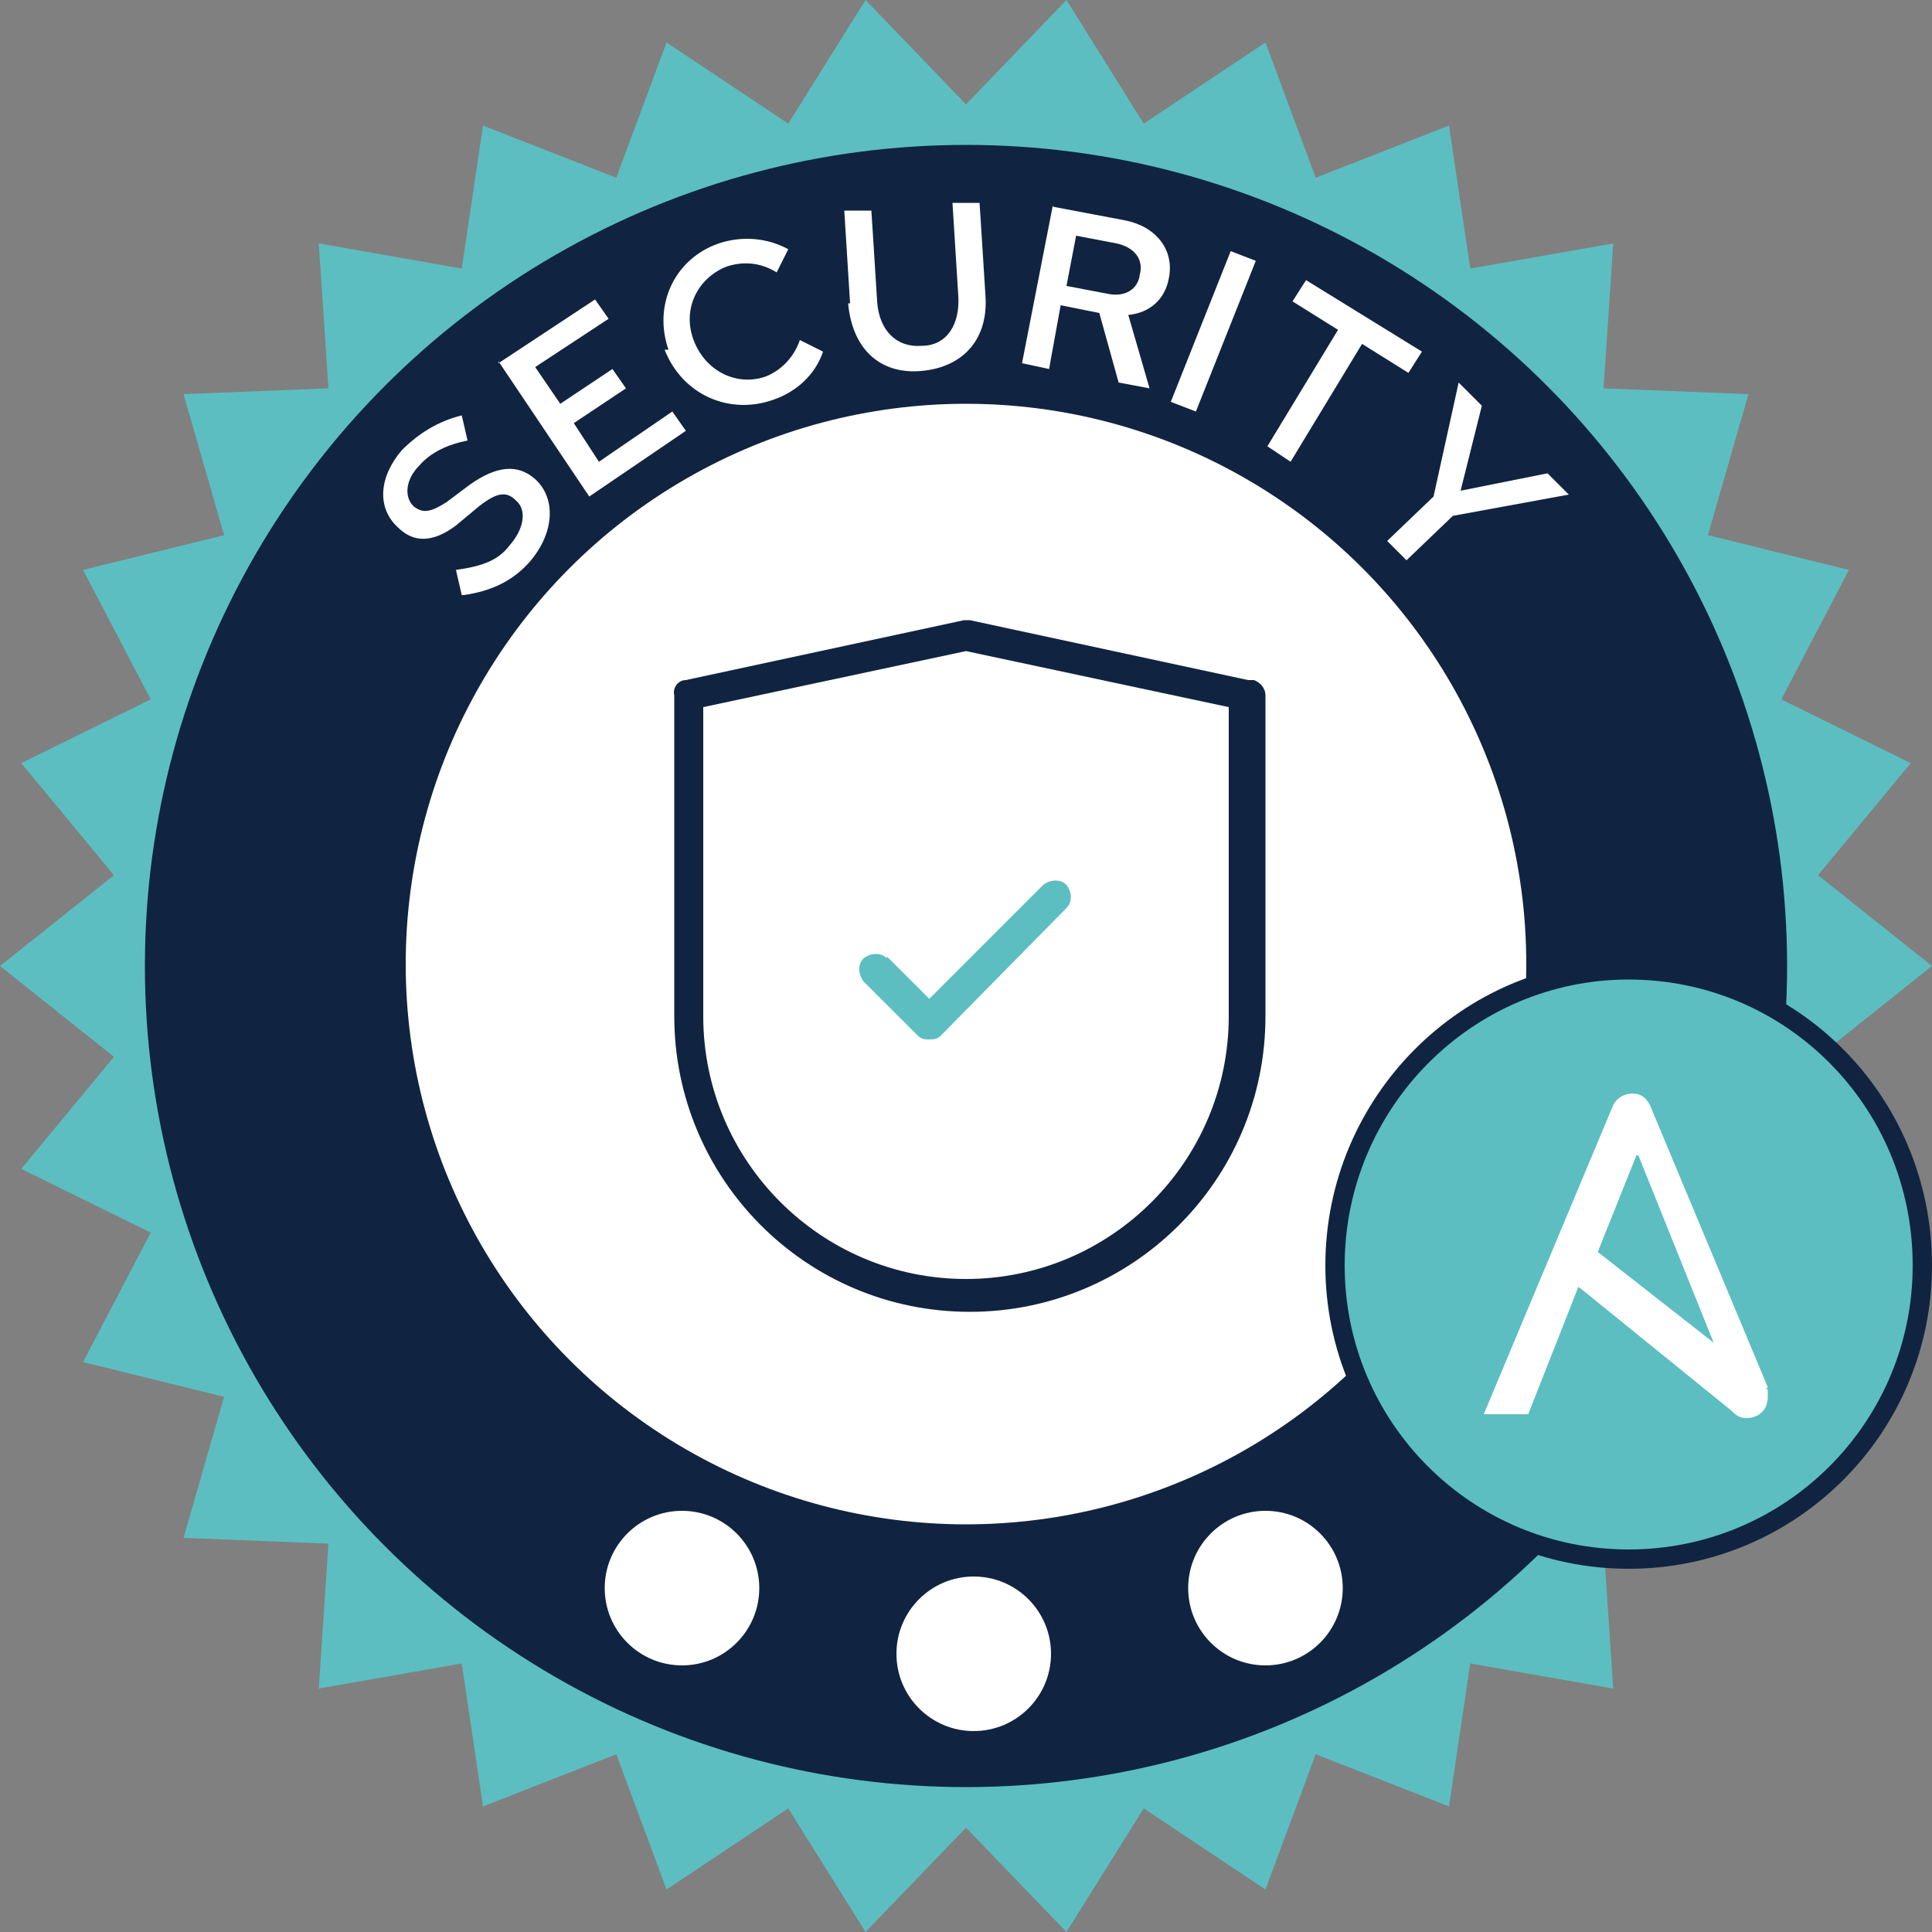 <?xml version="1.0" encoding="UTF-8"?>
<svg id="Layer_1" data-name="Layer 1" xmlns="http://www.w3.org/2000/svg" version="1.1" viewBox="0 0 100 100">
  <rect x="0" y="0" width="100" height="100" fill="#808080" stroke="none"/>
  <defs>
    <style>
      .cls-1 {
        fill: #102441;
      }

      .cls-1, .cls-2, .cls-3 {
        stroke-width: 0px;
      }

      .cls-2, .cls-4 {
        fill: #5cbec1;
      }

      .cls-3 {
        fill: #fff;
      }

      .cls-4 {
        stroke: #102441;
        stroke-miterlimit: 10;
      }
    </style>
  </defs>
  <polygon class="cls-2" points="94.1 54.7 100 50 94.1 45.3 98.9 39.5 92.2 36.2 95.7 29.5 88.4 27.7 90.5 20.4 83 20.1 83.5 12.6 76.1 13.9 75 6.5 68.1 9.2 65.5 2.2 59.2 6.4 55.2 0 50 5.4 44.8 0 40.8 6.4 34.5 2.2 31.9 9.2 25 6.5 23.9 13.9 16.5 12.6 17 20.1 9.5 20.4 11.6 27.7 4.3 29.5 7.8 36.2 1.1 39.5 5.9 45.3 0 50 5.9 54.7 1.1 60.5 7.8 63.8 4.3 70.5 11.6 72.3 9.5 79.6 17 79.9 16.5 87.4 23.9 86.1 25 93.5 31.9 90.8 34.5 97.8 40.8 93.6 44.8 100 50 94.6 55.2 100 59.2 93.6 65.5 97.8 68.1 90.8 75 93.5 76.1 86.1 83.5 87.4 83 79.9 90.5 79.6 88.4 72.3 95.7 70.5 92.2 63.8 98.9 60.5 94.1 54.7"/>
  <circle class="cls-1" cx="50" cy="50" r="42.5"/>
  <g>
    <path class="cls-3" d="M23.9,30.8l-.3-1.3c1.4-.2,2.2-.5,2.8-1.3.7-.8.9-1.8.3-2.3-.5-.5-1-.4-1.9.3l-1.2,1c-1.2.9-2.2.9-3,.1-1.1-1-1-2.6.2-4,.9-.9,1.9-1.5,3.1-1.8l.3,1.3c-1,.2-1.9.6-2.5,1.3-.7.7-.8,1.6-.3,2.1.5.4.9.3,1.7-.2l1.2-.9c1.4-1,2.5-1.1,3.4-.3,1.1,1,1,2.8-.3,4.3-.9,1-2,1.5-3.4,1.7Z"/>
    <path class="cls-3" d="M25.8,18.8l5-3.3.7,1-3.8,2.5,1.3,1.9,2.7-1.8.7,1-2.7,1.8,1.3,2,3.8-2.6.7,1-5,3.4-4.7-7Z"/>
    <path class="cls-3" d="M34.6,18.1c-.8-2.3.3-4.7,2.6-5.5,1.2-.4,2.5-.3,3.6.3l-.6,1.2c-.8-.5-1.7-.6-2.6-.3-1.5.6-2.3,2.2-1.7,3.8.6,1.6,2.2,2.4,3.7,1.9.8-.3,1.5-1,1.8-1.9l1.2.6c-.4,1.2-1.4,2.1-2.6,2.5-2.3.8-4.7-.3-5.6-2.6Z"/>
    <path class="cls-3" d="M44,15.7l-.3-4.8h1.4c0-.1.3,4.7.3,4.7.1,1.5,1,2.4,2.3,2.3,1.3,0,2-1.1,1.9-2.6l-.3-4.8h1.4c0-.1.3,4.7.3,4.7.2,2.3-1.1,3.8-3.3,4s-3.6-1.2-3.8-3.5Z"/>
    <path class="cls-3" d="M54.5,10.7l3.7.7c1.6.3,2.6,1.5,2.3,3-.2,1.1-1,1.8-2.1,1.9l1.1,3.8-1.6-.3-1-3.6-2-.4-.6,3.3-1.4-.3,1.6-8.2ZM57.3,15.2c.9.2,1.6-.2,1.7-1,.2-.8-.3-1.4-1.2-1.6l-2.1-.4-.5,2.6,2.1.4Z"/>
    <path class="cls-3" d="M63.7,13l1.3.5-3.1,7.8-1.3-.5,3.1-7.8Z"/>
    <path class="cls-3" d="M69.3,17.1l-2.4-1.5.7-1.1,6,3.7-.7,1.1-2.4-1.5-3.7,6.1-1.2-.8,3.7-6.1Z"/>
    <path class="cls-3" d="M74.2,25.7l1.3-5.9,1.2,1.2-1.1,4.4,4.5-.9,1.1,1.1-6,1.1-2.4,2.3-1-1,2.4-2.3Z"/>
  </g>
  <circle class="cls-3" cx="50" cy="49.9" r="29"/>
  <g>
    <path class="cls-4" d="M99.5,65.5c0,8.4-6.8,15.2-15.2,15.2s-15.2-6.8-15.2-15.2,6.8-15.3,15.2-15.3,15.2,6.8,15.2,15.3"/>
    <path class="cls-3" d="M84.8,59.8l3.9,9.7-6-4.7,2-5ZM91.5,71.8l-6.1-14.6c-.2-.4-.5-.6-.9-.6s-.8.2-1,.6l-6.7,16h2.3l2.6-6.6,7.9,6.4c.3.3.5.4.8.4.6,0,1.1-.4,1.1-1.1s0-.3-.1-.4"/>
  </g>
  <circle class="cls-3" cx="65.5" cy="82.2" r="4"/>
  <circle class="cls-3" cx="50.4" cy="85.6" r="4"/>
  <circle class="cls-3" cx="35.3" cy="82.2" r="4"/>
  <path class="cls-1" d="M64.6,35.2l-14.4-3.1c-.1,0-.2,0-.3,0l-14.4,3.1c-.4,0-.7.4-.6.8v16.6c0,8.4,6.8,15.3,15.3,15.3,8.4,0,15.3-6.8,15.3-15.3v-16.6c0-.4-.3-.7-.6-.8ZM63.6,52.6c0,7.5-6.1,13.6-13.6,13.6-7.5,0-13.6-6.1-13.6-13.6v-16l13.6-2.9,13.6,2.9v16Z"/>
  <path class="cls-2" d="M45.9,49.6c-.3-.3-.8-.3-1.2,0-.3.3-.3.8,0,1.2l2.8,2.8c.2.2.4.2.6.2.2,0,.4,0,.6-.2l6.5-6.6c.3-.3.3-.8,0-1.2-.3-.3-.8-.3-1.2,0l-5.9,5.9-2.2-2.2Z"/>
</svg>